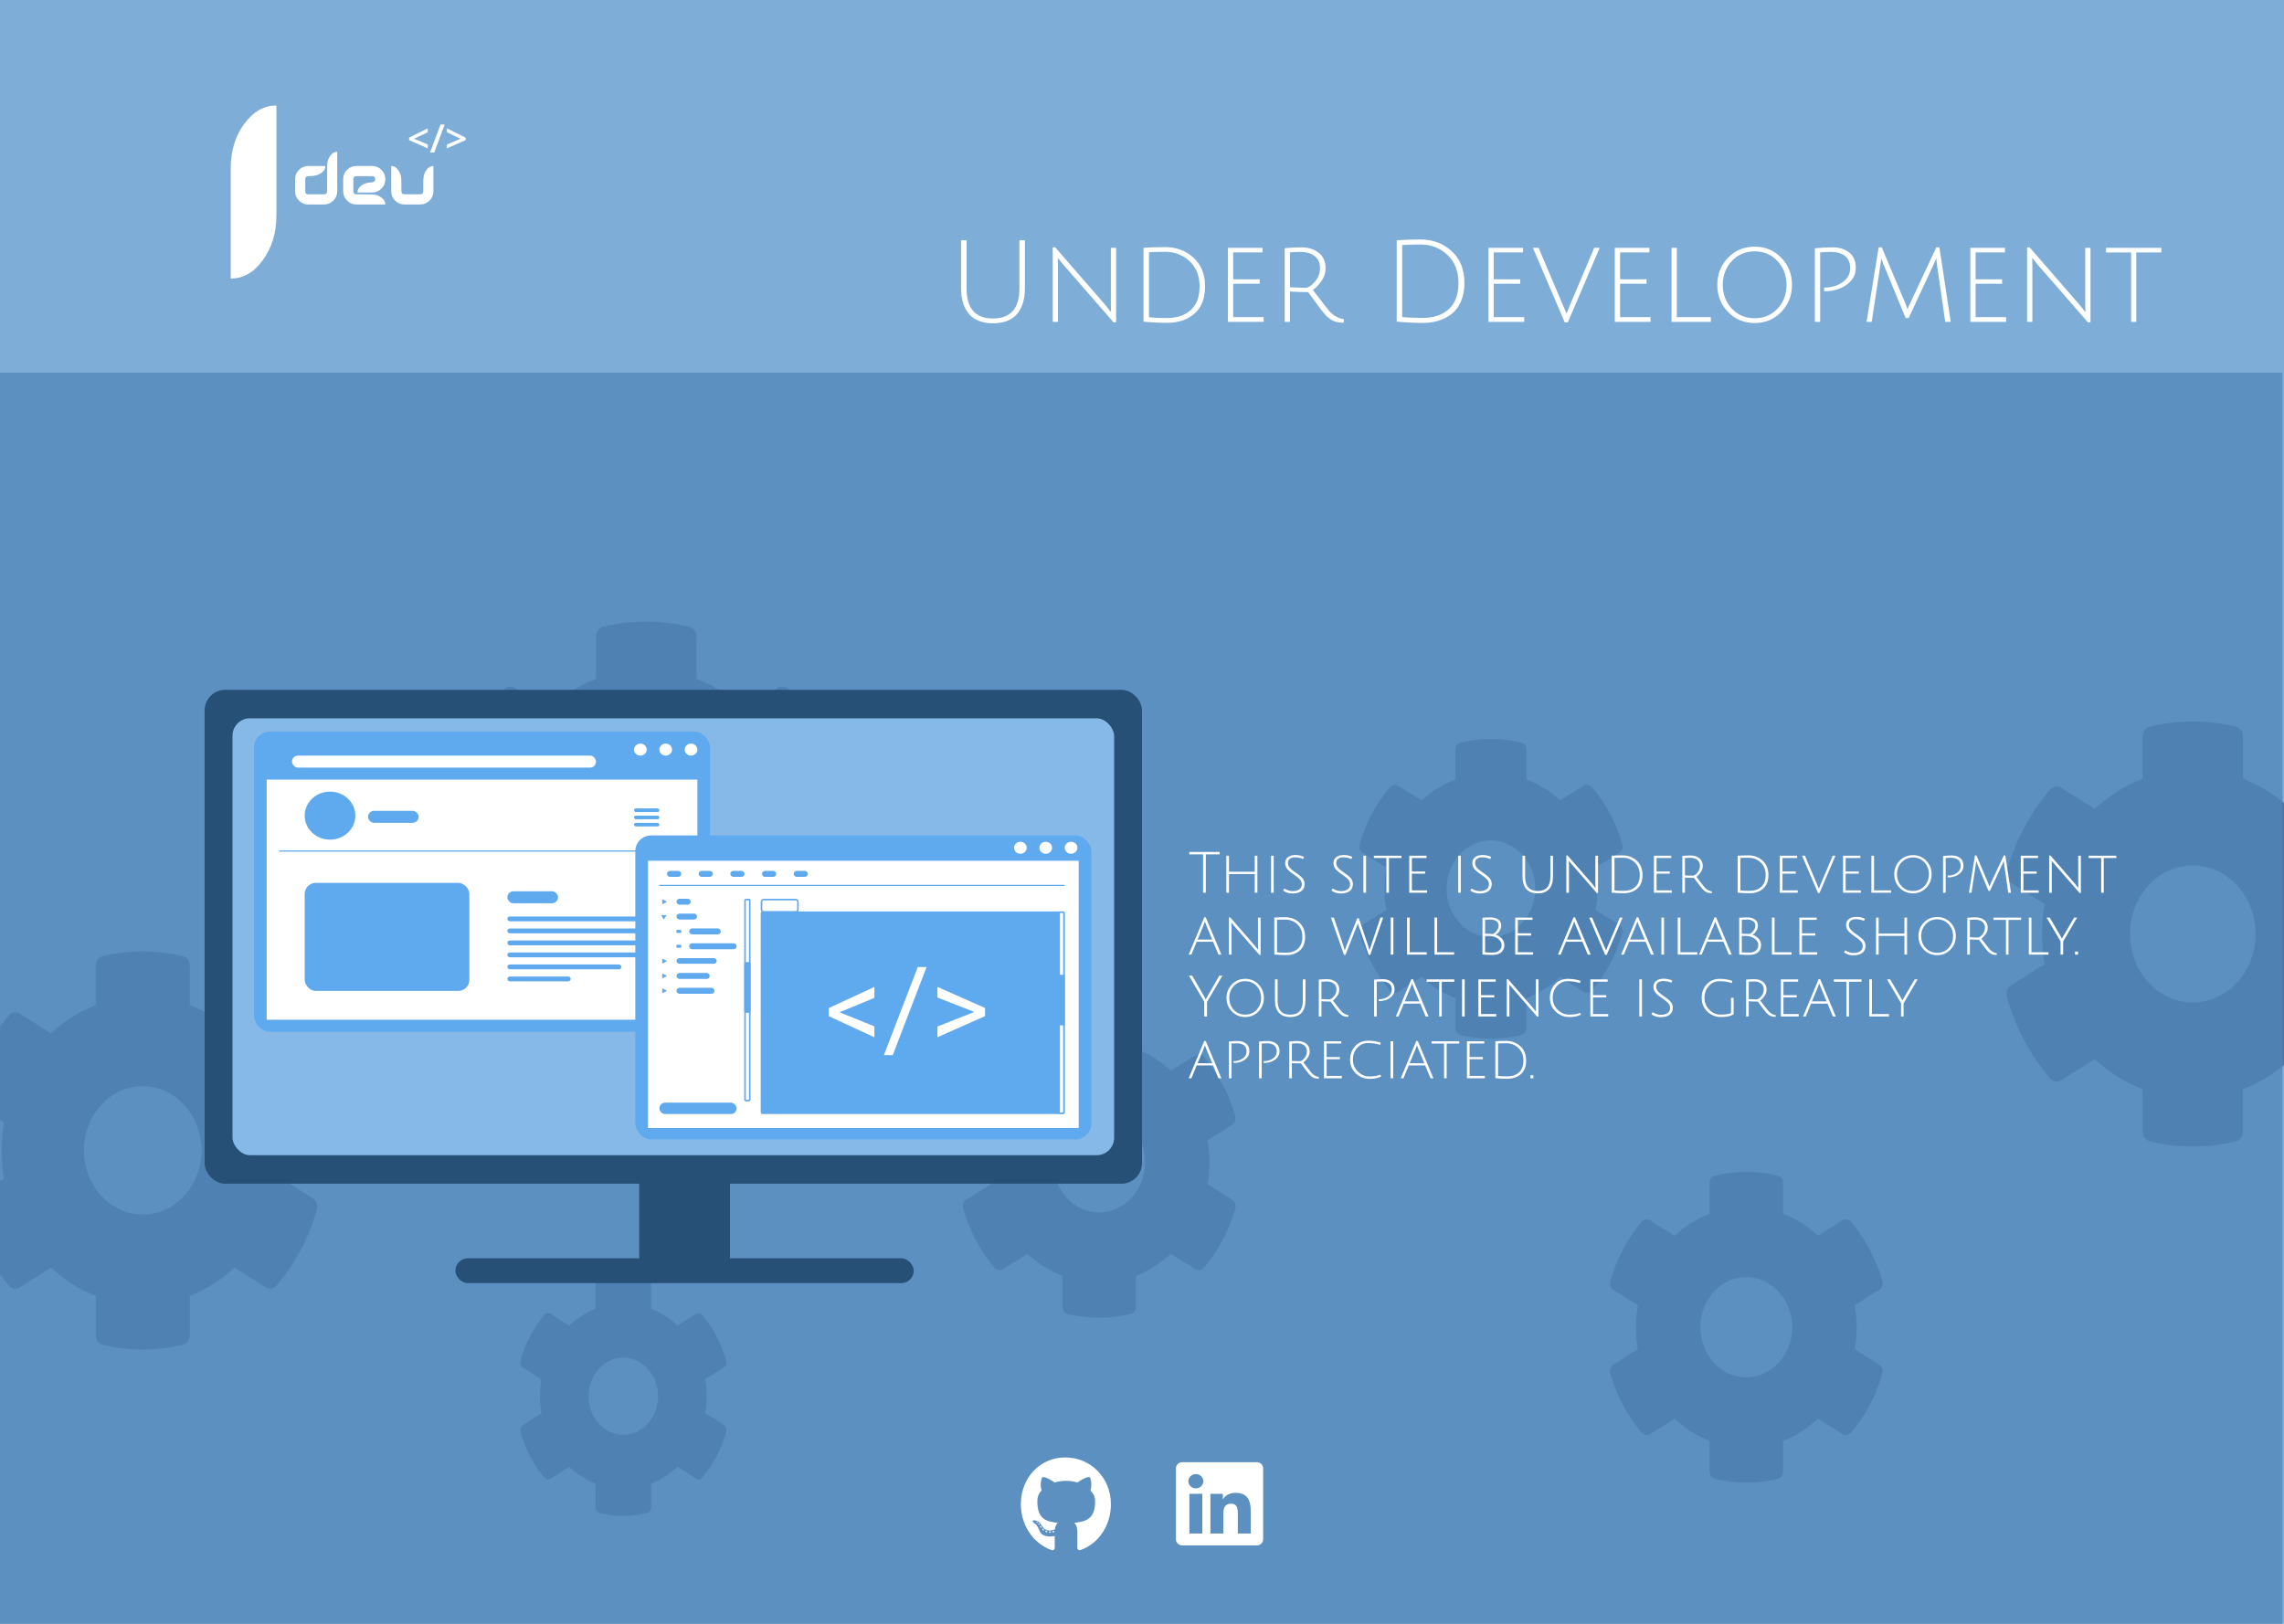 <svg width="1440" height="1024" viewBox="0 0 1440 1024" fill="none" xmlns="http://www.w3.org/2000/svg">
<g clip-path="url(#clip0)">
<rect width="1440" height="1024" fill="white"/>
<rect width="1440" height="1024" fill="#7EAED7"/>
<path opacity="0.57" d="M197.19 755.66L177.452 743.212C179.444 731.471 179.444 719.427 177.452 707.687L197.19 695.238C199.46 693.821 200.48 690.886 199.738 688.154C194.595 670.139 185.838 653.844 174.394 640.282C172.633 638.207 169.761 637.701 167.537 639.118L147.799 651.567C139.505 643.773 129.96 637.752 119.628 633.804V608.957C119.628 606.124 117.821 603.644 115.273 603.037C98.269 598.887 80.847 599.09 64.677 603.037C62.129 603.644 60.322 606.124 60.322 608.957V633.855C50.036 637.853 40.491 643.875 32.151 651.617L12.459 639.168C10.189 637.752 7.363 638.207 5.602 640.332C-5.842 653.844 -14.599 670.139 -19.742 688.204C-20.53 690.937 -19.464 693.872 -17.194 695.289L2.544 707.738C0.552 719.478 0.552 731.522 2.544 743.262L-17.194 755.711C-19.464 757.128 -20.484 760.063 -19.742 762.796C-14.599 780.811 -5.842 797.106 5.602 810.668C7.363 812.742 10.235 813.248 12.459 811.832L32.197 799.383C40.491 807.176 50.036 813.198 60.368 817.145V842.042C60.368 844.876 62.175 847.356 64.723 847.963C81.728 852.113 99.149 851.91 115.319 847.963C117.867 847.356 119.674 844.876 119.674 842.042V817.145C129.96 813.147 139.505 807.125 147.845 799.383L167.583 811.832C169.853 813.248 172.68 812.793 174.44 810.668C185.885 797.156 194.642 780.861 199.785 762.796C200.48 760.012 199.46 757.077 197.19 755.66ZM89.975 765.933C69.542 765.933 52.908 747.766 52.908 725.449C52.908 703.133 69.542 684.966 89.975 684.966C110.408 684.966 127.041 703.133 127.041 725.449C127.041 747.766 110.408 765.933 89.975 765.933Z" fill="#275077"/>
<path opacity="0.57" d="M1184.8 860.552L1169.37 850.831C1170.93 841.663 1170.93 832.258 1169.37 823.09L1184.8 813.369C1186.58 812.263 1187.38 809.971 1186.8 807.837C1182.77 793.77 1175.93 781.045 1166.98 770.455C1165.6 768.835 1163.36 768.44 1161.62 769.546L1146.19 779.267C1139.7 773.182 1132.24 768.479 1124.16 765.397V745.995C1124.16 743.782 1122.75 741.846 1120.76 741.371C1107.46 738.131 1093.84 738.289 1081.2 741.371C1079.21 741.846 1077.8 743.782 1077.8 745.995V765.437C1069.76 768.558 1062.29 773.261 1055.77 779.307L1040.38 769.586C1038.6 768.479 1036.39 768.835 1035.02 770.495C1026.07 781.045 1019.22 793.77 1015.2 807.877C1014.59 810.011 1015.42 812.303 1017.19 813.409L1032.63 823.13C1031.07 832.298 1031.07 841.702 1032.63 850.87L1017.19 860.591C1015.42 861.697 1014.62 863.989 1015.2 866.123C1019.22 880.191 1026.07 892.915 1035.02 903.505C1036.39 905.126 1038.64 905.521 1040.38 904.414L1055.81 894.693C1062.29 900.779 1069.76 905.481 1077.83 908.563V928.005C1077.83 930.218 1079.25 932.154 1081.24 932.629C1094.53 935.869 1108.15 935.711 1120.79 932.629C1122.79 932.154 1124.2 930.218 1124.2 928.005V908.563C1132.24 905.442 1139.7 900.739 1146.22 894.693L1161.66 904.414C1163.43 905.521 1165.64 905.165 1167.02 903.505C1175.96 892.955 1182.81 880.23 1186.83 866.123C1187.38 863.95 1186.58 861.658 1184.8 860.552ZM1100.98 868.573C1085.01 868.573 1072 854.387 1072 836.96C1072 819.534 1085.01 805.348 1100.98 805.348C1116.96 805.348 1129.96 819.534 1129.96 836.96C1129.96 854.387 1116.96 868.573 1100.98 868.573Z" fill="#275077"/>
<path opacity="0.57" d="M776.803 756.552L761.372 746.831C762.929 737.663 762.929 728.258 761.372 719.09L776.803 709.369C778.578 708.263 779.375 705.971 778.795 703.837C774.775 689.77 767.928 677.045 758.981 666.455C757.604 664.835 755.358 664.44 753.62 665.546L738.188 675.267C731.704 669.182 724.242 664.479 716.164 661.397V641.995C716.164 639.782 714.751 637.846 712.759 637.371C699.464 634.131 685.844 634.289 673.202 637.371C671.21 637.846 669.797 639.782 669.797 641.995V661.437C661.755 664.558 654.293 669.261 647.773 675.307L632.377 665.586C630.602 664.479 628.393 664.835 627.016 666.495C618.069 677.045 611.222 689.77 607.201 703.877C606.586 706.011 607.419 708.303 609.194 709.409L624.625 719.13C623.068 728.298 623.068 737.702 624.625 746.87L609.194 756.591C607.419 757.697 606.622 759.989 607.201 762.123C611.222 776.191 618.069 788.915 627.016 799.505C628.393 801.126 630.638 801.521 632.377 800.414L647.809 790.693C654.293 796.779 661.755 801.481 669.833 804.563V824.005C669.833 826.218 671.246 828.154 673.238 828.629C686.532 831.869 700.153 831.711 712.795 828.629C714.787 828.154 716.2 826.218 716.2 824.005V804.563C724.242 801.442 731.704 796.739 738.224 790.693L753.656 800.414C755.431 801.521 757.64 801.165 759.017 799.505C767.964 788.955 774.811 776.23 778.832 762.123C779.375 759.95 778.578 757.658 776.803 756.552ZM692.98 764.573C677.005 764.573 664.001 750.387 664.001 732.96C664.001 715.534 677.005 701.348 692.98 701.348C708.955 701.348 721.96 715.534 721.96 732.96C721.96 750.387 708.955 764.573 692.98 764.573Z" fill="#275077"/>
<path opacity="0.57" d="M1020.88 583.21L1005.99 573.837C1007.49 564.996 1007.49 555.927 1005.99 547.087L1020.88 537.713C1022.59 536.646 1023.36 534.436 1022.8 532.379C1018.92 518.813 1012.31 506.544 1003.68 496.332C1002.35 494.769 1000.18 494.388 998.505 495.455L983.612 504.829C977.354 498.961 970.152 494.426 962.356 491.454V472.745C962.356 470.611 960.992 468.744 959.069 468.287C946.239 465.162 933.094 465.314 920.893 468.287C918.97 468.744 917.606 470.611 917.606 472.745V491.492C909.845 494.503 902.643 499.037 896.35 504.867L881.492 495.493C879.779 494.426 877.646 494.769 876.318 496.37C867.683 506.544 861.075 518.813 857.194 532.417C856.6 534.474 857.404 536.685 859.117 537.751L874.01 547.125C872.507 555.966 872.507 565.034 874.01 573.875L859.117 583.248C857.404 584.315 856.635 586.525 857.194 588.583C861.075 602.148 867.683 614.418 876.318 624.63C877.646 626.192 879.814 626.574 881.492 625.507L896.385 616.133C902.643 622.001 909.845 626.535 917.641 629.508V648.255C917.641 650.389 919.005 652.256 920.928 652.713C933.758 655.838 946.903 655.686 959.104 652.713C961.027 652.256 962.391 650.389 962.391 648.255V629.508C970.152 626.497 977.354 621.963 983.647 616.133L998.54 625.507C1000.25 626.574 1002.39 626.231 1003.71 624.63C1012.35 614.456 1018.96 602.187 1022.84 588.583C1023.36 586.487 1022.59 584.277 1020.88 583.21ZM939.981 590.946C924.563 590.946 912.013 577.266 912.013 560.462C912.013 543.658 924.563 529.978 939.981 529.978C955.399 529.978 967.949 543.658 967.949 560.462C967.949 577.266 955.399 590.946 939.981 590.946Z" fill="#275077"/>
<path opacity="0.57" d="M1497 621.203L1475.91 607.911C1478.04 595.376 1478.04 582.516 1475.91 569.981L1497 556.689C1499.42 555.176 1500.51 552.042 1499.72 549.124C1494.23 529.889 1484.87 512.491 1472.65 498.01C1470.77 495.795 1467.7 495.254 1465.32 496.767L1444.24 510.059C1435.38 501.738 1425.19 495.308 1414.15 491.094V464.564C1414.15 461.538 1412.22 458.891 1409.5 458.242C1391.33 453.812 1372.72 454.028 1355.45 458.242C1352.73 458.891 1350.8 461.538 1350.8 464.564V491.148C1339.81 495.416 1329.62 501.846 1320.71 510.113L1299.67 496.821C1297.25 495.308 1294.23 495.795 1292.35 498.064C1280.12 512.491 1270.77 529.889 1265.28 549.178C1264.43 552.096 1265.57 555.23 1268 556.743L1289.08 570.035C1286.95 582.57 1286.95 595.43 1289.08 607.965L1268 621.257C1265.57 622.77 1264.48 625.904 1265.28 628.822C1270.77 648.057 1280.12 665.455 1292.35 679.936C1294.23 682.151 1297.3 682.692 1299.67 681.179L1320.76 667.887C1329.62 676.208 1339.81 682.638 1350.85 686.852V713.436C1350.85 716.462 1352.78 719.109 1355.5 719.758C1373.66 724.188 1392.27 723.972 1409.55 719.758C1412.27 719.109 1414.2 716.462 1414.2 713.436V686.852C1425.19 682.584 1435.38 676.154 1444.29 667.887L1465.37 681.179C1467.8 682.692 1470.82 682.205 1472.7 679.936C1484.92 665.509 1494.28 648.111 1499.77 628.822C1500.51 625.85 1499.42 622.716 1497 621.203ZM1382.47 632.172C1360.65 632.172 1342.88 612.774 1342.88 588.946C1342.88 565.118 1360.65 545.72 1382.47 545.72C1404.3 545.72 1422.07 565.118 1422.07 588.946C1422.07 612.774 1404.3 632.172 1382.47 632.172Z" fill="#275077"/>
<path opacity="0.57" d="M521.998 558.203L500.915 544.911C503.043 532.376 503.043 519.516 500.915 506.981L521.998 493.689C524.424 492.176 525.512 489.042 524.72 486.124C519.227 466.889 509.873 449.491 497.648 435.01C495.767 432.795 492.699 432.254 490.323 433.767L469.24 447.059C460.38 438.738 450.185 432.308 439.148 428.094V401.564C439.148 398.538 437.218 395.891 434.496 395.242C416.332 390.812 397.723 391.028 380.45 395.242C377.728 395.891 375.798 398.538 375.798 401.564V428.148C364.811 432.416 354.615 438.846 345.707 447.113L324.672 433.821C322.247 432.308 319.228 432.795 317.348 435.064C305.123 449.491 295.769 466.889 290.275 486.178C289.434 489.096 290.572 492.23 292.997 493.743L314.081 507.035C311.953 519.57 311.953 532.43 314.081 544.965L292.997 558.257C290.572 559.77 289.483 562.904 290.275 565.822C295.769 585.057 305.123 602.455 317.348 616.936C319.228 619.151 322.297 619.692 324.672 618.179L345.756 604.887C354.615 613.208 364.811 619.638 375.848 623.852V650.436C375.848 653.462 377.778 656.109 380.5 656.758C398.663 661.188 417.273 660.972 434.545 656.758C437.268 656.109 439.198 653.462 439.198 650.436V623.852C450.185 619.584 460.38 613.154 469.289 604.887L490.373 618.179C492.798 619.692 495.817 619.205 497.698 616.936C509.922 602.509 519.276 585.111 524.77 565.822C525.512 562.85 524.424 559.716 521.998 558.203ZM407.473 569.172C385.647 569.172 367.879 549.774 367.879 525.946C367.879 502.118 385.647 482.72 407.473 482.72C429.299 482.72 447.067 502.118 447.067 525.946C447.067 549.774 429.299 569.172 407.473 569.172Z" fill="#275077"/>
<path opacity="0.57" d="M456.34 898.644L444.676 891.155C445.853 884.092 445.853 876.847 444.676 869.784L456.34 862.295C457.681 861.442 458.283 859.677 457.845 858.033C454.806 847.195 449.632 837.392 442.869 829.233C441.829 827.985 440.131 827.681 438.817 828.533L427.154 836.022C422.253 831.334 416.613 827.711 410.508 825.337V810.389C410.508 808.684 409.44 807.192 407.934 806.827C397.886 804.331 387.592 804.452 378.036 806.827C376.53 807.192 375.463 808.684 375.463 810.389V825.367C369.385 827.772 363.745 831.395 358.816 836.053L347.18 828.564C345.839 827.711 344.169 827.985 343.128 829.264C336.366 837.392 331.191 847.195 328.152 858.063C327.687 859.707 328.317 861.473 329.658 862.325L341.321 869.814C340.144 876.877 340.144 884.123 341.321 891.186L329.658 898.675C328.317 899.527 327.714 901.293 328.152 902.937C331.191 913.775 336.366 923.577 343.128 931.736C344.169 932.984 345.866 933.289 347.18 932.437L358.844 924.947C363.745 929.636 369.385 933.258 375.49 935.633V950.611C375.49 952.316 376.558 953.808 378.064 954.173C388.112 956.669 398.406 956.548 407.961 954.173C409.467 953.808 410.535 952.316 410.535 950.611V935.633C416.613 933.228 422.253 929.605 427.181 924.947L438.845 932.437C440.186 933.289 441.856 933.015 442.897 931.736C449.659 923.608 454.834 913.805 457.873 902.937C458.283 901.262 457.681 899.497 456.34 898.644ZM392.985 904.824C380.911 904.824 371.082 893.895 371.082 880.47C371.082 867.044 380.911 856.115 392.985 856.115C405.059 856.115 414.888 867.044 414.888 880.47C414.888 893.895 405.059 904.824 392.985 904.824Z" fill="#275077"/>
<rect y="235" width="1439" height="789" fill="#5086B9" fill-opacity="0.75"/>
<g filter="url(#filter0_d)">
<rect x="287.122" y="789.501" width="288.981" height="15.676" rx="7.838" fill="#275077"/>
<rect x="402.987" y="740.428" width="57.251" height="59.296" fill="#275077"/>
<rect x="130" y="432" width="589" height="309.473" rx="12" fill="#275077" stroke="#275077" stroke-width="2"/>
<rect x="141.577" y="443.986" width="565.846" height="285.5" rx="16" fill="#87B9E8" stroke="#275077" stroke-width="10"/>
<rect x="160.147" y="457.355" width="287.514" height="189.28" rx="10" fill="#5FA9EE"/>
<rect x="168.134" y="487.64" width="271.541" height="151.424" fill="white"/>
<ellipse cx="403.735" cy="468.712" rx="3.993" ry="3.786" fill="white"/>
<ellipse cx="435.681" cy="468.712" rx="3.993" ry="3.786" fill="white"/>
<ellipse cx="419.708" cy="468.712" rx="3.993" ry="3.786" fill="white"/>
<rect x="184.107" y="472.498" width="191.676" height="7.571" rx="3.786" fill="white"/>
<ellipse cx="208.066" cy="510.354" rx="15.973" ry="15.142" fill="#5FA9EE"/>
<rect x="232.026" y="507.325" width="31.946" height="7.571" rx="3.786" fill="#5FA9EE"/>
<rect x="319.877" y="558.052" width="31.946" height="7.571" rx="3.786" fill="#5FA9EE"/>
<rect x="319.877" y="573.952" width="95.838" height="3.028" rx="1.514" fill="#5FA9EE"/>
<rect x="319.877" y="581.523" width="91.845" height="3.028" rx="1.514" fill="#5FA9EE"/>
<rect x="319.877" y="589.094" width="91.845" height="3.028" rx="1.514" fill="#5FA9EE"/>
<rect x="319.877" y="596.665" width="87.851" height="3.028" rx="1.514" fill="#5FA9EE"/>
<rect x="319.877" y="604.236" width="71.878" height="3.028" rx="1.514" fill="#5FA9EE"/>
<rect x="319.877" y="611.808" width="39.932" height="3.028" rx="1.514" fill="#5FA9EE"/>
<rect x="399.742" y="505.811" width="15.973" height="2.271" rx="1.136" fill="#5FA9EE"/>
<rect x="399.742" y="510.354" width="15.973" height="2.271" rx="1.136" fill="#5FA9EE"/>
<rect x="399.742" y="514.896" width="15.973" height="2.271" rx="1.136" fill="#5FA9EE"/>
<rect x="176.12" y="532.31" width="255.568" height="0.757" fill="#5FA9EE"/>
<rect x="192.093" y="552.752" width="103.824" height="68.141" rx="7" fill="#5FA9EE"/>
<rect x="400.541" y="522.845" width="287.514" height="191.676" rx="10" fill="#5FA9EE"/>
<rect x="408.527" y="538.818" width="271.541" height="168.515" fill="white"/>
<ellipse cx="643.33" cy="530.623" rx="3.993" ry="3.786" fill="white"/>
<ellipse cx="675.276" cy="530.623" rx="3.993" ry="3.786" fill="white"/>
<ellipse cx="659.303" cy="530.623" rx="3.993" ry="3.786" fill="white"/>
<rect x="415.715" y="691.359" width="48.718" height="7.188" rx="3.594" fill="#5FA9EE"/>
<rect x="426.497" y="562.777" width="8.985" height="3.744" rx="1.872" fill="#5FA9EE"/>
<path d="M420.507 564.649L417.512 566.27V563.028L420.507 564.649Z" fill="#5FA9EE"/>
<rect x="426.497" y="600.214" width="25.374" height="3.549" rx="1.774" fill="#5FA9EE"/>
<path d="M420.507 602.086L417.512 603.707V600.464L420.507 602.086Z" fill="#5FA9EE"/>
<rect x="426.497" y="609.573" width="20.965" height="3.744" rx="1.872" fill="#5FA9EE"/>
<path d="M420.507 611.445L417.512 613.066V609.824L420.507 611.445Z" fill="#5FA9EE"/>
<rect x="426.497" y="618.932" width="23.959" height="3.744" rx="1.872" fill="#5FA9EE"/>
<path d="M420.507 620.804L417.512 622.425V619.183L420.507 620.804Z" fill="#5FA9EE"/>
<rect x="434.483" y="590.855" width="29.949" height="3.744" rx="1.872" fill="#5FA9EE"/>
<rect x="434.483" y="581.495" width="19.966" height="3.744" rx="1.872" fill="#5FA9EE"/>
<rect x="426.497" y="582.431" width="2.995" height="1.872" fill="#5FA9EE"/>
<rect x="426.497" y="591.79" width="2.995" height="1.872" fill="#5FA9EE"/>
<rect x="426.497" y="572.136" width="12.978" height="3.744" rx="1.872" fill="#5FA9EE"/>
<path d="M418.51 575.88L416.781 573.072H420.239L418.51 575.88Z" fill="#5FA9EE"/>
<rect x="415.715" y="553.992" width="255.568" height="0.757" fill="#5FA9EE"/>
<rect x="480.107" y="571.264" width="190.676" height="126.784" rx="0.5" fill="#5FA9EE" stroke="#5FA9EE"/>
<rect x="667.789" y="571.264" width="2.993" height="126.784" rx="0.5" fill="white" stroke="#5FA9EE"/>
<rect x="667.289" y="610.696" width="3.993" height="31.946" rx="1" fill="#5FA9EE"/>
<rect x="469.724" y="563.277" width="2.993" height="126.784" rx="0.5" fill="white" stroke="#5FA9EE"/>
<rect x="469.224" y="602.709" width="3.993" height="31.946" rx="1" fill="#5FA9EE"/>
<rect x="480.107" y="563.277" width="22.959" height="7.785" rx="1.5" stroke="#5FA9EE"/>
<rect x="420.507" y="545.207" width="8.985" height="3.744" rx="1.872" fill="#5FA9EE"/>
<rect x="440.473" y="545.207" width="8.985" height="3.744" rx="1.872" fill="#5FA9EE"/>
<rect x="460.439" y="545.207" width="8.985" height="3.744" rx="1.872" fill="#5FA9EE"/>
<rect x="480.405" y="545.207" width="8.985" height="3.744" rx="1.872" fill="#5FA9EE"/>
<rect x="500.372" y="545.207" width="8.985" height="3.744" rx="1.872" fill="#5FA9EE"/>
<path d="M529.281 634.359L551.289 643.254V650.145L522.531 636.82V631.688L551.289 618.398V625.289L529.281 634.359ZM562.855 661.395H557.266L578.641 605.812H584.195L562.855 661.395ZM614.254 634.148L591.016 625.043V618.363L621.039 631.652V636.785L591.016 650.109V643.359L614.254 634.148Z" fill="white"/>
</g>
<path d="M641.208 198.032C637.896 201.92 632.856 203.864 626.088 203.864C619.32 203.864 614.256 201.896 610.896 197.96C607.584 194.024 605.928 188.648 605.928 181.832V151.52H609.384V181.832C609.384 194.504 614.928 200.84 626.016 200.84C637.152 200.84 642.72 194.504 642.72 181.832V151.52H646.176V181.832C646.176 188.696 644.52 194.096 641.208 198.032ZM663.718 203V155.984H665.302L695.974 191.264C697.078 192.512 698.086 193.76 698.998 195.008C699.958 196.208 700.462 196.832 700.51 196.88C700.414 195.728 700.366 193.472 700.366 190.112V156.272H703.678V203.288H702.094L670.846 167.432L666.886 162.608C666.982 163.568 667.03 165.824 667.03 169.376V203H663.718ZM735.928 200.552C742.072 200.552 746.992 198.896 750.688 195.584C754.432 192.272 756.304 187.28 756.304 180.608C756.304 173.936 754.192 168.632 749.968 164.696C745.792 160.76 740.632 158.792 734.488 158.792C730.12 158.792 726.76 158.888 724.408 159.08V200.048C727.288 200.384 731.128 200.552 735.928 200.552ZM734.488 155.84C741.688 155.84 747.688 158.072 752.488 162.536C757.336 166.952 759.76 172.976 759.76 180.608C759.76 188.24 757.528 193.976 753.064 197.816C748.648 201.656 742.936 203.576 735.928 203.576C731.08 203.576 726.088 203.336 720.952 202.856V156.272C724.792 155.984 729.304 155.84 734.488 155.84ZM774.179 203V156.272H795.995V159.152H777.491V176.144H794.195V178.952H777.491V199.976H796.715V203H774.179ZM809.968 203V156.488C814.096 156.152 817.6 155.984 820.48 155.984C824.896 155.984 828.544 157.136 831.424 159.44C834.304 161.696 835.744 164.936 835.744 169.16C835.744 171.992 834.928 174.608 833.296 177.008C831.664 179.408 829.816 181.352 827.752 182.84C833.464 190.424 836.992 194.96 838.336 196.448C841.072 199.28 844.048 200.888 847.264 201.272L847.192 203.504C844.504 203.456 842.32 203.072 840.64 202.352C838.96 201.584 837.28 200.312 835.6 198.536C833.968 196.76 830.344 191.984 824.728 184.208C820.84 184.208 817.024 184.088 813.28 183.848V203H809.968ZM822.928 181.472C824.8 181.472 826.816 180.224 828.976 177.728C831.136 175.232 832.216 172.328 832.216 169.016C832.216 165.704 831.088 163.184 828.832 161.456C826.576 159.728 823.648 158.864 820.048 158.864C818.128 158.864 815.872 158.96 813.28 159.152V181.112C816.736 181.352 819.952 181.472 822.928 181.472ZM897.07 200.48C903.838 200.48 909.262 198.656 913.342 195.008C917.47 191.312 919.534 185.768 919.534 178.376C919.534 170.984 917.206 165.104 912.55 160.736C907.942 156.368 902.23 154.184 895.414 154.184C891.046 154.184 887.254 154.304 884.038 154.544V199.904C887.158 200.288 891.502 200.48 897.07 200.48ZM895.414 151.016C903.334 151.016 909.958 153.488 915.286 158.432C920.614 163.328 923.278 170 923.278 178.448C923.278 182.72 922.582 186.512 921.19 189.824C919.846 193.088 917.974 195.704 915.574 197.672C910.63 201.656 904.462 203.648 897.07 203.648C892.222 203.648 886.726 203.384 880.582 202.856V151.52C885.478 151.184 890.422 151.016 895.414 151.016ZM938.429 203V156.272H960.245V159.152H941.741V176.144H958.445V178.952H941.741V199.976H960.965V203H938.429ZM989.482 193.208L1005.11 156.272H1008.56L988.474 203.288H986.53L966.442 156.272H970.042L987.682 197.816C987.922 197.096 988.522 195.56 989.482 193.208ZM1018.09 203V156.272H1039.91V159.152H1021.41V176.144H1038.11V178.952H1021.41V199.976H1040.63V203H1018.09ZM1053.88 203V156.272H1057.19V199.976H1078.65V203H1053.88ZM1106.26 203.72C1099.59 203.72 1093.99 201.392 1089.48 196.736C1084.97 192.08 1082.71 186.392 1082.71 179.672C1082.71 172.904 1084.97 167.192 1089.48 162.536C1093.99 157.88 1099.59 155.552 1106.26 155.552C1112.93 155.552 1118.52 157.88 1123.03 162.536C1127.55 167.192 1129.8 172.904 1129.8 179.672C1129.8 186.392 1127.55 192.08 1123.03 196.736C1118.52 201.392 1112.93 203.72 1106.26 203.72ZM1106.26 158.504C1100.5 158.504 1095.7 160.544 1091.86 164.624C1088.07 168.704 1086.17 173.72 1086.17 179.672C1086.17 185.576 1088.07 190.568 1091.86 194.648C1095.7 198.68 1100.5 200.696 1106.26 200.696C1112.07 200.696 1116.87 198.68 1120.66 194.648C1124.45 190.568 1126.35 185.576 1126.35 179.672C1126.35 173.72 1124.45 168.704 1120.66 164.624C1116.87 160.544 1112.07 158.504 1106.26 158.504ZM1144.23 203V156.56C1147.83 156.176 1151.63 155.984 1155.61 155.984C1159.64 155.984 1163.05 157.064 1165.83 159.224C1168.62 161.336 1170.01 164.552 1170.01 168.872C1170.01 173.192 1168.11 176.744 1164.32 179.528C1160.53 182.264 1156.04 183.632 1150.86 183.632C1150.62 183.632 1150.35 183.632 1150.07 183.632V181.328C1150.26 181.328 1150.43 181.328 1150.57 181.328C1154.84 181.328 1158.56 180.2 1161.73 177.944C1164.9 175.688 1166.48 172.76 1166.48 169.16C1166.48 165.56 1165.35 162.944 1163.1 161.312C1160.89 159.68 1157.96 158.864 1154.31 158.864C1152.39 158.864 1150.14 158.96 1147.55 159.152V203H1144.23ZM1203.38 200.552H1201.44L1187.83 167.504C1187.25 166.208 1186.68 164.696 1186.1 162.968C1186.1 163.016 1186.05 163.28 1185.96 163.76C1185.91 164.24 1185.84 164.888 1185.74 165.704C1185.65 166.472 1185.55 167.12 1185.45 167.648L1180.05 203H1176.81L1184.45 155.984H1186.39L1200.93 190.472C1202.09 193.352 1202.66 194.864 1202.66 195.008C1203 194 1203.65 192.512 1204.61 190.544L1220.81 155.984H1222.75L1229.88 203H1226.42L1221.31 167.504C1220.97 165.152 1220.81 163.592 1220.81 162.824L1218.72 167.576L1203.38 200.552ZM1242.25 203V156.272H1264.07V159.152H1245.56V176.144H1262.27V178.952H1245.56V199.976H1264.79V203H1242.25ZM1278.04 203V155.984H1279.62L1310.29 191.264C1311.4 192.512 1312.41 193.76 1313.32 195.008C1314.28 196.208 1314.78 196.832 1314.83 196.88C1314.73 195.728 1314.69 193.472 1314.69 190.112V156.272H1318V203.288H1316.41L1285.17 167.432L1281.21 162.608C1281.3 163.568 1281.35 165.824 1281.35 169.376V203H1278.04ZM1343.62 159.224H1327.78V156.272H1362.7V159.224H1346.86V203H1343.62V159.224Z" fill="white"/>
<g filter="url(#filter1_d)">
<path d="M758.504 534.772H749.792V533.26H768.944V534.772H760.232V559H758.504V534.772ZM791.075 559V547.192H774.839V559H773.183V535.636H774.839V545.716H791.075V535.636H792.731V559H791.075ZM801.379 559V535.636H803.035V559H801.379ZM816.395 536.644C815.099 536.644 814.043 536.956 813.227 537.58C812.411 538.204 812.003 539.08 812.003 540.208C812.003 541.504 812.543 542.668 813.623 543.7C814.391 544.444 815.375 545.236 816.575 546.076C817.799 546.892 818.639 547.48 819.095 547.84C819.551 548.2 820.103 548.692 820.751 549.316C821.927 550.492 822.515 551.848 822.515 553.384C822.515 555.376 821.843 556.888 820.499 557.92C819.179 558.928 817.319 559.432 814.919 559.432C812.543 559.432 810.551 558.808 808.943 557.56L809.807 556.3C811.439 557.404 813.167 557.956 814.991 557.956C816.815 557.956 818.231 557.572 819.239 556.804C820.271 556.036 820.787 554.956 820.787 553.564C820.787 552.364 820.271 551.26 819.239 550.252C818.519 549.532 817.547 548.752 816.323 547.912C815.123 547.072 814.283 546.472 813.803 546.112C813.323 545.728 812.759 545.224 812.111 544.6C810.887 543.376 810.275 541.96 810.275 540.352C810.275 538.744 810.839 537.484 811.967 536.572C813.119 535.66 814.703 535.204 816.719 535.204C818.735 535.204 820.547 535.6 822.155 536.392L821.543 537.724C820.055 537.004 818.339 536.644 816.395 536.644ZM846.841 536.644C845.545 536.644 844.489 536.956 843.673 537.58C842.857 538.204 842.449 539.08 842.449 540.208C842.449 541.504 842.989 542.668 844.069 543.7C844.837 544.444 845.821 545.236 847.021 546.076C848.245 546.892 849.085 547.48 849.541 547.84C849.997 548.2 850.549 548.692 851.197 549.316C852.373 550.492 852.961 551.848 852.961 553.384C852.961 555.376 852.289 556.888 850.945 557.92C849.625 558.928 847.765 559.432 845.365 559.432C842.989 559.432 840.997 558.808 839.389 557.56L840.253 556.3C841.885 557.404 843.613 557.956 845.437 557.956C847.261 557.956 848.677 557.572 849.685 556.804C850.717 556.036 851.233 554.956 851.233 553.564C851.233 552.364 850.717 551.26 849.685 550.252C848.965 549.532 847.993 548.752 846.769 547.912C845.569 547.072 844.729 546.472 844.249 546.112C843.769 545.728 843.205 545.224 842.557 544.6C841.333 543.376 840.721 541.96 840.721 540.352C840.721 538.744 841.285 537.484 842.413 536.572C843.565 535.66 845.149 535.204 847.165 535.204C849.181 535.204 850.993 535.6 852.601 536.392L851.989 537.724C850.501 537.004 848.785 536.644 846.841 536.644ZM859.597 559V535.636H861.253V559H859.597ZM874.074 537.112H866.154V535.636H883.614V537.112H875.694V559H874.074V537.112ZM888.496 559V535.636H899.404V537.076H890.152V545.572H898.504V546.976H890.152V557.488H899.764V559H888.496ZM919.363 559V535.636H921.019V559H919.363ZM934.38 536.644C933.084 536.644 932.028 536.956 931.212 537.58C930.396 538.204 929.988 539.08 929.988 540.208C929.988 541.504 930.528 542.668 931.608 543.7C932.376 544.444 933.36 545.236 934.56 546.076C935.784 546.892 936.624 547.48 937.08 547.84C937.536 548.2 938.088 548.692 938.736 549.316C939.912 550.492 940.5 551.848 940.5 553.384C940.5 555.376 939.828 556.888 938.484 557.92C937.164 558.928 935.304 559.432 932.904 559.432C930.528 559.432 928.536 558.808 926.928 557.56L927.792 556.3C929.424 557.404 931.152 557.956 932.976 557.956C934.8 557.956 936.216 557.572 937.224 556.804C938.256 556.036 938.772 554.956 938.772 553.564C938.772 552.364 938.256 551.26 937.224 550.252C936.504 549.532 935.532 548.752 934.308 547.912C933.108 547.072 932.268 546.472 931.788 546.112C931.308 545.728 930.744 545.224 930.096 544.6C928.872 543.376 928.26 541.96 928.26 540.352C928.26 538.744 928.824 537.484 929.952 536.572C931.104 535.66 932.688 535.204 934.704 535.204C936.72 535.204 938.532 535.6 940.14 536.392L939.528 537.724C938.04 537.004 936.324 536.644 934.38 536.644ZM976.741 556.588C975.157 558.436 972.745 559.36 969.505 559.36C966.265 559.36 963.853 558.436 962.269 556.588C960.685 554.74 959.893 552.184 959.893 548.92V535.636H961.549V548.92C961.549 554.896 964.201 557.884 969.505 557.884C974.809 557.884 977.461 554.896 977.461 548.92V535.636H979.117V548.92C979.117 552.184 978.325 554.74 976.741 556.588ZM987.531 559V535.492H988.323L1003.66 553.132C1004.21 553.756 1004.71 554.38 1005.17 555.004C1005.65 555.604 1005.9 555.916 1005.93 555.94C1005.88 555.364 1005.85 554.236 1005.85 552.556V535.636H1007.51V559.144H1006.72L991.095 541.216L989.115 538.804C989.163 539.284 989.187 540.412 989.187 542.188V559H987.531ZM1023.64 557.776C1026.71 557.776 1029.17 556.948 1031.02 555.292C1032.89 553.636 1033.82 551.14 1033.82 547.804C1033.82 544.468 1032.77 541.816 1030.66 539.848C1028.57 537.88 1025.99 536.896 1022.92 536.896C1020.73 536.896 1019.05 536.944 1017.88 537.04V557.524C1019.32 557.692 1021.24 557.776 1023.64 557.776ZM1022.92 535.42C1026.52 535.42 1029.52 536.536 1031.92 538.768C1034.34 540.976 1035.55 543.988 1035.55 547.804C1035.55 551.62 1034.44 554.488 1032.2 556.408C1030 558.328 1027.14 559.288 1023.64 559.288C1021.21 559.288 1018.72 559.168 1016.15 558.928V535.636C1018.07 535.492 1020.32 535.42 1022.92 535.42ZM1042.76 559V535.636H1053.67V537.076H1044.42V545.572H1052.77V546.976H1044.42V557.488H1054.03V559H1042.76ZM1060.66 559V535.744C1062.72 535.576 1064.47 535.492 1065.91 535.492C1068.12 535.492 1069.94 536.068 1071.38 537.22C1072.82 538.348 1073.54 539.968 1073.54 542.08C1073.54 543.496 1073.14 544.804 1072.32 546.004C1071.5 547.204 1070.58 548.176 1069.55 548.92C1072.4 552.712 1074.17 554.98 1074.84 555.724C1076.21 557.14 1077.7 557.944 1079.3 558.136L1079.27 559.252C1077.92 559.228 1076.83 559.036 1075.99 558.676C1075.15 558.292 1074.31 557.656 1073.47 556.768C1072.66 555.88 1070.84 553.492 1068.04 549.604C1066.09 549.604 1064.18 549.544 1062.31 549.424V559H1060.66ZM1067.14 548.236C1068.07 548.236 1069.08 547.612 1070.16 546.364C1071.24 545.116 1071.78 543.664 1071.78 542.008C1071.78 540.352 1071.22 539.092 1070.09 538.228C1068.96 537.364 1067.5 536.932 1065.7 536.932C1064.74 536.932 1063.61 536.98 1062.31 537.076V548.056C1064.04 548.176 1065.65 548.236 1067.14 548.236ZM1103.02 557.776C1106.09 557.776 1108.55 556.948 1110.4 555.292C1112.27 553.636 1113.21 551.14 1113.21 547.804C1113.21 544.468 1112.15 541.816 1110.04 539.848C1107.95 537.88 1105.37 536.896 1102.3 536.896C1100.11 536.896 1098.43 536.944 1097.26 537.04V557.524C1098.7 557.692 1100.62 557.776 1103.02 557.776ZM1102.3 535.42C1105.9 535.42 1108.9 536.536 1111.3 538.768C1113.72 540.976 1114.93 543.988 1114.93 547.804C1114.93 551.62 1113.82 554.488 1111.59 556.408C1109.38 558.328 1106.52 559.288 1103.02 559.288C1100.59 559.288 1098.1 559.168 1095.53 558.928V535.636C1097.45 535.492 1099.71 535.42 1102.3 535.42ZM1122.14 559V535.636H1133.05V537.076H1123.8V545.572H1132.15V546.976H1123.8V557.488H1133.41V559H1122.14ZM1147.67 554.104L1155.48 535.636H1157.21L1147.17 559.144H1146.19L1136.15 535.636H1137.95L1146.77 556.408C1146.89 556.048 1147.19 555.28 1147.67 554.104ZM1161.98 559V535.636H1172.88V537.076H1163.63V545.572H1171.98V546.976H1163.63V557.488H1173.24V559H1161.98ZM1179.87 559V535.636H1181.53V557.488H1192.25V559H1179.87ZM1206.06 559.36C1202.72 559.36 1199.93 558.196 1197.67 555.868C1195.41 553.54 1194.29 550.696 1194.29 547.336C1194.29 543.952 1195.41 541.096 1197.67 538.768C1199.93 536.44 1202.72 535.276 1206.06 535.276C1209.39 535.276 1212.19 536.44 1214.45 538.768C1216.7 541.096 1217.83 543.952 1217.83 547.336C1217.83 550.696 1216.7 553.54 1214.45 555.868C1212.19 558.196 1209.39 559.36 1206.06 559.36ZM1206.06 536.752C1203.18 536.752 1200.78 537.772 1198.86 539.812C1196.96 541.852 1196.01 544.36 1196.01 547.336C1196.01 550.288 1196.96 552.784 1198.86 554.824C1200.78 556.84 1203.18 557.848 1206.06 557.848C1208.96 557.848 1211.36 556.84 1213.26 554.824C1215.15 552.784 1216.1 550.288 1216.1 547.336C1216.1 544.36 1215.15 541.852 1213.26 539.812C1211.36 537.772 1208.96 536.752 1206.06 536.752ZM1225.05 559V535.78C1226.85 535.588 1228.74 535.492 1230.73 535.492C1232.75 535.492 1234.45 536.032 1235.85 537.112C1237.24 538.168 1237.93 539.776 1237.93 541.936C1237.93 544.096 1236.99 545.872 1235.09 547.264C1233.19 548.632 1230.95 549.316 1228.36 549.316C1228.24 549.316 1228.11 549.316 1227.96 549.316V548.164C1228.06 548.164 1228.14 548.164 1228.21 548.164C1230.35 548.164 1232.21 547.6 1233.79 546.472C1235.38 545.344 1236.17 543.88 1236.17 542.08C1236.17 540.28 1235.61 538.972 1234.48 538.156C1233.37 537.34 1231.91 536.932 1230.09 536.932C1229.13 536.932 1228 536.98 1226.7 537.076V559H1225.05ZM1254.62 557.776H1253.65L1246.84 541.252C1246.56 540.604 1246.27 539.848 1245.98 538.984C1245.98 539.008 1245.96 539.14 1245.91 539.38C1245.88 539.62 1245.85 539.944 1245.8 540.352C1245.75 540.736 1245.7 541.06 1245.66 541.324L1242.96 559H1241.34L1245.15 535.492H1246.12L1253.4 552.736C1253.97 554.176 1254.26 554.932 1254.26 555.004C1254.43 554.5 1254.75 553.756 1255.23 552.772L1263.33 535.492H1264.3L1267.87 559H1266.14L1263.58 541.252C1263.42 540.076 1263.33 539.296 1263.33 538.912L1262.29 541.288L1254.62 557.776ZM1274.05 559V535.636H1284.96V537.076H1275.71V545.572H1284.06V546.976H1275.71V557.488H1285.32V559H1274.05ZM1291.95 559V535.492H1292.74L1308.08 553.132C1308.63 553.756 1309.13 554.38 1309.59 555.004C1310.07 555.604 1310.32 555.916 1310.34 555.94C1310.3 555.364 1310.27 554.236 1310.27 552.556V535.636H1311.93V559.144H1311.14L1295.51 541.216L1293.53 538.804C1293.58 539.284 1293.6 540.412 1293.6 542.188V559H1291.95ZM1324.74 537.112H1316.82V535.636H1334.28V537.112H1326.36V559H1324.74V537.112ZM754.472 589.9L751.124 598H749.432L759.224 574.492H760.196L770.06 598H768.224L764.84 589.9H754.472ZM759.62 577.156C759.26 578.236 758.936 579.136 758.648 579.856L755.048 588.496H764.264L760.7 579.892C760.148 578.548 759.788 577.636 759.62 577.156ZM774.8 598V574.492H775.592L790.928 592.132C791.48 592.756 791.984 593.38 792.44 594.004C792.92 594.604 793.172 594.916 793.196 594.94C793.148 594.364 793.124 593.236 793.124 591.556V574.636H794.78V598.144H793.988L778.364 580.216L776.384 577.804C776.432 578.284 776.456 579.412 776.456 581.188V598H774.8ZM810.906 596.776C813.978 596.776 816.438 595.948 818.286 594.292C820.158 592.636 821.094 590.14 821.094 586.804C821.094 583.468 820.038 580.816 817.926 578.848C815.838 576.88 813.258 575.896 810.186 575.896C808.002 575.896 806.322 575.944 805.146 576.04V596.524C806.586 596.692 808.506 596.776 810.906 596.776ZM810.186 574.42C813.786 574.42 816.786 575.536 819.186 577.768C821.61 579.976 822.822 582.988 822.822 586.804C822.822 590.62 821.706 593.488 819.474 595.408C817.266 597.328 814.41 598.288 810.906 598.288C808.482 598.288 805.986 598.168 803.418 597.928V574.636C805.338 574.492 807.594 574.42 810.186 574.42ZM848.944 592.312L855.676 575.104H856.72L862.588 592.42L863.452 595.336C863.524 594.88 863.824 593.92 864.352 592.456L870.328 574.636H872.056L863.92 598.144H862.948C858.94 586.648 856.864 580.672 856.72 580.216C856.504 579.568 856.288 578.932 856.072 578.308C855.952 578.716 855.628 579.568 855.1 580.864L848.296 598.144H847.324L839.116 574.636H840.952L846.892 592.168C847.228 593.128 847.54 594.196 847.828 595.372C847.948 594.892 848.32 593.872 848.944 592.312ZM876.824 598V574.636H878.48V598H876.824ZM887.125 598V574.636H888.781V596.488H899.509V598H887.125ZM904.422 598V574.636H906.078V596.488H916.806V598H904.422ZM934.655 574.744C936.359 574.6 938.111 574.528 939.911 574.528C941.711 574.528 943.247 574.96 944.519 575.824C945.815 576.688 946.463 577.948 946.463 579.604C946.463 580.852 946.127 582.004 945.455 583.06C944.783 584.116 943.967 584.92 943.007 585.472C944.567 585.928 945.863 586.744 946.895 587.92C947.927 589.096 948.443 590.428 948.443 591.916C948.443 593.98 947.783 595.54 946.463 596.596C945.167 597.652 943.331 598.18 940.955 598.18C938.579 598.18 936.479 598.096 934.655 597.928V574.744ZM937.931 586.192L936.311 586.228V596.56C937.343 596.656 939.011 596.704 941.315 596.704C942.875 596.704 944.159 596.272 945.167 595.408C946.199 594.52 946.715 593.416 946.715 592.096C946.715 590.752 946.199 589.588 945.167 588.604C944.159 587.596 942.839 586.888 941.207 586.48C940.367 586.288 939.275 586.192 937.931 586.192ZM944.843 579.568C944.843 578.392 944.351 577.492 943.367 576.868C942.383 576.22 941.207 575.896 939.839 575.896C938.471 575.896 937.295 575.932 936.311 576.004V584.824C938.399 584.824 940.067 584.884 941.315 585.004C942.251 584.5 943.067 583.768 943.763 582.808C944.483 581.824 944.843 580.744 944.843 579.568ZM955.293 598V574.636H966.201V576.076H956.949V584.572H965.301V585.976H956.949V596.488H966.561V598H955.293ZM987.312 589.9L983.964 598H982.272L992.064 574.492H993.036L1002.9 598H1001.06L997.68 589.9H987.312ZM992.46 577.156C992.1 578.236 991.776 579.136 991.488 579.856L987.888 588.496H997.104L993.54 579.892C992.988 578.548 992.628 577.636 992.46 577.156ZM1013.48 593.104L1021.29 574.636H1023.02L1012.98 598.144H1012L1001.96 574.636H1003.76L1012.58 595.408C1012.7 595.048 1013 594.28 1013.48 593.104ZM1027.14 589.9L1023.8 598H1022.1L1031.9 574.492H1032.87L1042.73 598H1040.9L1037.51 589.9H1027.14ZM1032.29 577.156C1031.93 578.236 1031.61 579.136 1031.32 579.856L1027.72 588.496H1036.94L1033.37 579.892C1032.82 578.548 1032.46 577.636 1032.29 577.156ZM1047.47 598V574.636H1049.13V598H1047.47ZM1057.77 598V574.636H1059.43V596.488H1070.16V598H1057.77ZM1076.22 589.9L1072.87 598H1071.18L1080.97 574.492H1081.95L1091.81 598H1089.97L1086.59 589.9H1076.22ZM1081.37 577.156C1081.01 578.236 1080.69 579.136 1080.4 579.856L1076.8 588.496H1086.01L1082.45 579.892C1081.9 578.548 1081.54 577.636 1081.37 577.156ZM1096.51 574.744C1098.22 574.6 1099.97 574.528 1101.77 574.528C1103.57 574.528 1105.11 574.96 1106.38 575.824C1107.67 576.688 1108.32 577.948 1108.32 579.604C1108.32 580.852 1107.99 582.004 1107.31 583.06C1106.64 584.116 1105.83 584.92 1104.87 585.472C1106.43 585.928 1107.72 586.744 1108.75 587.92C1109.79 589.096 1110.3 590.428 1110.3 591.916C1110.3 593.98 1109.64 595.54 1108.32 596.596C1107.03 597.652 1105.19 598.18 1102.81 598.18C1100.44 598.18 1098.34 598.096 1096.51 597.928V574.744ZM1099.79 586.192L1098.17 586.228V596.56C1099.2 596.656 1100.87 596.704 1103.17 596.704C1104.73 596.704 1106.02 596.272 1107.03 595.408C1108.06 594.52 1108.57 593.416 1108.57 592.096C1108.57 590.752 1108.06 589.588 1107.03 588.604C1106.02 587.596 1104.7 586.888 1103.07 586.48C1102.23 586.288 1101.13 586.192 1099.79 586.192ZM1106.7 579.568C1106.7 578.392 1106.21 577.492 1105.23 576.868C1104.24 576.22 1103.07 575.896 1101.7 575.896C1100.33 575.896 1099.15 575.932 1098.17 576.004V584.824C1100.26 584.824 1101.93 584.884 1103.17 585.004C1104.11 584.5 1104.93 583.768 1105.62 582.808C1106.34 581.824 1106.7 580.744 1106.7 579.568ZM1117.15 598V574.636H1118.81V596.488H1129.54V598H1117.15ZM1134.45 598V574.636H1145.36V576.076H1136.1V584.572H1144.46V585.976H1136.1V596.488H1145.72V598H1134.45ZM1170.03 575.644C1168.74 575.644 1167.68 575.956 1166.86 576.58C1166.05 577.204 1165.64 578.08 1165.64 579.208C1165.64 580.504 1166.18 581.668 1167.26 582.7C1168.03 583.444 1169.01 584.236 1170.21 585.076C1171.44 585.892 1172.28 586.48 1172.73 586.84C1173.19 587.2 1173.74 587.692 1174.39 588.316C1175.56 589.492 1176.15 590.848 1176.15 592.384C1176.15 594.376 1175.48 595.888 1174.14 596.92C1172.82 597.928 1170.96 598.432 1168.56 598.432C1166.18 598.432 1164.19 597.808 1162.58 596.56L1163.44 595.3C1165.08 596.404 1166.8 596.956 1168.63 596.956C1170.45 596.956 1171.87 596.572 1172.88 595.804C1173.91 595.036 1174.42 593.956 1174.42 592.564C1174.42 591.364 1173.91 590.26 1172.88 589.252C1172.16 588.532 1171.18 587.752 1169.96 586.912C1168.76 586.072 1167.92 585.472 1167.44 585.112C1166.96 584.728 1166.4 584.224 1165.75 583.6C1164.52 582.376 1163.91 580.96 1163.91 579.352C1163.91 577.744 1164.48 576.484 1165.6 575.572C1166.76 574.66 1168.34 574.204 1170.36 574.204C1172.37 574.204 1174.18 574.6 1175.79 575.392L1175.18 576.724C1173.69 576.004 1171.98 575.644 1170.03 575.644ZM1200.68 598V586.192H1184.44V598H1182.79V574.636H1184.44V584.716H1200.68V574.636H1202.34V598H1200.68ZM1221.32 598.36C1217.98 598.36 1215.18 597.196 1212.93 594.868C1210.67 592.54 1209.54 589.696 1209.54 586.336C1209.54 582.952 1210.67 580.096 1212.93 577.768C1215.18 575.44 1217.98 574.276 1221.32 574.276C1224.65 574.276 1227.45 575.44 1229.7 577.768C1231.96 580.096 1233.09 582.952 1233.09 586.336C1233.09 589.696 1231.96 592.54 1229.7 594.868C1227.45 597.196 1224.65 598.36 1221.32 598.36ZM1221.32 575.752C1218.44 575.752 1216.04 576.772 1214.12 578.812C1212.22 580.852 1211.27 583.36 1211.27 586.336C1211.27 589.288 1212.22 591.784 1214.12 593.824C1216.04 595.84 1218.44 596.848 1221.32 596.848C1224.22 596.848 1226.62 595.84 1228.52 593.824C1230.41 591.784 1231.36 589.288 1231.36 586.336C1231.36 583.36 1230.41 580.852 1228.52 578.812C1226.62 576.772 1224.22 575.752 1221.32 575.752ZM1240.3 598V574.744C1242.37 574.576 1244.12 574.492 1245.56 574.492C1247.77 574.492 1249.59 575.068 1251.03 576.22C1252.47 577.348 1253.19 578.968 1253.19 581.08C1253.19 582.496 1252.78 583.804 1251.97 585.004C1251.15 586.204 1250.23 587.176 1249.2 587.92C1252.05 591.712 1253.82 593.98 1254.49 594.724C1255.86 596.14 1257.34 596.944 1258.95 597.136L1258.92 598.252C1257.57 598.228 1256.48 598.036 1255.64 597.676C1254.8 597.292 1253.96 596.656 1253.12 595.768C1252.3 594.88 1250.49 592.492 1247.68 588.604C1245.74 588.604 1243.83 588.544 1241.96 588.424V598H1240.3ZM1246.78 587.236C1247.72 587.236 1248.73 586.612 1249.81 585.364C1250.89 584.116 1251.43 582.664 1251.43 581.008C1251.43 579.352 1250.86 578.092 1249.74 577.228C1248.61 576.364 1247.14 575.932 1245.34 575.932C1244.38 575.932 1243.26 575.98 1241.96 576.076V587.056C1243.69 587.176 1245.3 587.236 1246.78 587.236ZM1264.7 576.112H1256.78V574.636H1274.24V576.112H1266.32V598H1264.7V576.112ZM1279.12 598V574.636H1280.77V596.488H1291.5V598H1279.12ZM1300.75 598H1299.13V589.648L1290.31 574.636H1292.29L1299.09 586.228C1299.62 587.284 1299.92 587.848 1299.99 587.92C1300.14 587.608 1300.44 587.056 1300.89 586.264L1307.7 574.636H1309.57L1300.75 589.72V598ZM1308.26 598V596.092H1310.16V598H1308.26ZM760.988 637H759.26V627.784L749.576 611.26H751.664L759.152 624.292C759.584 625.06 759.944 625.732 760.232 626.308C760.328 625.996 760.664 625.348 761.24 624.364L768.728 611.26H770.708L760.988 627.856V637ZM785.062 637.36C781.726 637.36 778.93 636.196 776.674 633.868C774.418 631.54 773.29 628.696 773.29 625.336C773.29 621.952 774.418 619.096 776.674 616.768C778.93 614.44 781.726 613.276 785.062 613.276C788.398 613.276 791.194 614.44 793.45 616.768C795.706 619.096 796.834 621.952 796.834 625.336C796.834 628.696 795.706 631.54 793.45 633.868C791.194 636.196 788.398 637.36 785.062 637.36ZM785.062 614.752C782.182 614.752 779.782 615.772 777.862 617.812C775.966 619.852 775.018 622.36 775.018 625.336C775.018 628.288 775.966 630.784 777.862 632.824C779.782 634.84 782.182 635.848 785.062 635.848C787.966 635.848 790.366 634.84 792.262 632.824C794.158 630.784 795.106 628.288 795.106 625.336C795.106 622.36 794.158 619.852 792.262 617.812C790.366 615.772 787.966 614.752 785.062 614.752ZM820.682 634.588C819.098 636.436 816.686 637.36 813.446 637.36C810.206 637.36 807.794 636.436 806.21 634.588C804.626 632.74 803.834 630.184 803.834 626.92V613.636H805.49V626.92C805.49 632.896 808.142 635.884 813.446 635.884C818.75 635.884 821.402 632.896 821.402 626.92V613.636H823.058V626.92C823.058 630.184 822.266 632.74 820.682 634.588ZM831.472 637V613.744C833.536 613.576 835.288 613.492 836.728 613.492C838.936 613.492 840.76 614.068 842.2 615.22C843.64 616.348 844.36 617.968 844.36 620.08C844.36 621.496 843.952 622.804 843.136 624.004C842.32 625.204 841.396 626.176 840.364 626.92C843.22 630.712 844.984 632.98 845.656 633.724C847.024 635.14 848.512 635.944 850.12 636.136L850.084 637.252C848.74 637.228 847.648 637.036 846.808 636.676C845.968 636.292 845.128 635.656 844.288 634.768C843.472 633.88 841.66 631.492 838.852 627.604C836.908 627.604 835 627.544 833.128 627.424V637H831.472ZM837.952 626.236C838.888 626.236 839.896 625.612 840.976 624.364C842.056 623.116 842.596 621.664 842.596 620.008C842.596 618.352 842.032 617.092 840.904 616.228C839.776 615.364 838.312 614.932 836.512 614.932C835.552 614.932 834.424 614.98 833.128 615.076V626.056C834.856 626.176 836.464 626.236 837.952 626.236ZM866.347 637V613.78C868.147 613.588 870.043 613.492 872.035 613.492C874.051 613.492 875.755 614.032 877.147 615.112C878.539 616.168 879.235 617.776 879.235 619.936C879.235 622.096 878.287 623.872 876.391 625.264C874.495 626.632 872.251 627.316 869.659 627.316C869.539 627.316 869.407 627.316 869.263 627.316V626.164C869.359 626.164 869.443 626.164 869.515 626.164C871.651 626.164 873.511 625.6 875.095 624.472C876.679 623.344 877.471 621.88 877.471 620.08C877.471 618.28 876.907 616.972 875.779 616.156C874.675 615.34 873.211 614.932 871.387 614.932C870.427 614.932 869.299 614.98 868.003 615.076V637H866.347ZM885.077 628.9L881.729 637H880.037L889.829 613.492H890.801L900.665 637H898.829L895.445 628.9H885.077ZM890.225 616.156C889.865 617.236 889.541 618.136 889.253 618.856L885.653 627.496H894.869L891.305 618.892C890.753 617.548 890.393 616.636 890.225 616.156ZM907.367 615.112H899.447V613.636H916.907V615.112H908.987V637H907.367V615.112ZM921.789 637V613.636H923.445V637H921.789ZM932.09 637V613.636H942.998V615.076H933.746V623.572H942.098V624.976H933.746V635.488H943.358V637H932.09ZM949.984 637V613.492H950.776L966.112 631.132C966.664 631.756 967.168 632.38 967.624 633.004C968.104 633.604 968.356 633.916 968.38 633.94C968.332 633.364 968.308 632.236 968.308 630.556V613.636H969.964V637.144H969.172L953.548 619.216L951.568 616.804C951.616 617.284 951.64 618.412 951.64 620.188V637H949.984ZM996.781 635.848C994.981 636.856 992.473 637.36 989.257 637.36C986.065 637.36 983.245 636.208 980.797 633.904C978.373 631.6 977.161 628.744 977.161 625.336C977.161 621.904 978.217 619.036 980.329 616.732C982.465 614.428 985.213 613.276 988.573 613.276C991.285 613.276 993.937 613.696 996.529 614.536L996.097 615.904C993.601 615.136 991.021 614.752 988.357 614.752C985.693 614.752 983.449 615.772 981.625 617.812C979.825 619.828 978.925 622.312 978.925 625.264C978.925 628.192 979.969 630.688 982.057 632.752C984.169 634.816 986.605 635.848 989.365 635.848C992.125 635.848 994.417 635.464 996.241 634.696L996.781 635.848ZM1002.68 637V613.636H1013.59V615.076H1004.34V623.572H1012.69V624.976H1004.34V635.488H1013.95V637H1002.68ZM1033.55 637V613.636H1035.21V637H1033.55ZM1048.57 614.644C1047.27 614.644 1046.22 614.956 1045.4 615.58C1044.58 616.204 1044.18 617.08 1044.18 618.208C1044.18 619.504 1044.72 620.668 1045.8 621.7C1046.56 622.444 1047.55 623.236 1048.75 624.076C1049.97 624.892 1050.81 625.48 1051.27 625.84C1051.72 626.2 1052.28 626.692 1052.92 627.316C1054.1 628.492 1054.69 629.848 1054.69 631.384C1054.69 633.376 1054.02 634.888 1052.67 635.92C1051.35 636.928 1049.49 637.432 1047.09 637.432C1044.72 637.432 1042.72 636.808 1041.12 635.56L1041.98 634.3C1043.61 635.404 1045.34 635.956 1047.16 635.956C1048.99 635.956 1050.4 635.572 1051.41 634.804C1052.44 634.036 1052.96 632.956 1052.96 631.564C1052.96 630.364 1052.44 629.26 1051.41 628.252C1050.69 627.532 1049.72 626.752 1048.5 625.912C1047.3 625.072 1046.46 624.472 1045.98 624.112C1045.5 623.728 1044.93 623.224 1044.28 622.6C1043.06 621.376 1042.45 619.96 1042.45 618.352C1042.45 616.744 1043.01 615.484 1044.14 614.572C1045.29 613.66 1046.88 613.204 1048.89 613.204C1050.91 613.204 1052.72 613.6 1054.33 614.392L1053.72 615.724C1052.23 615.004 1050.51 614.644 1048.57 614.644ZM1084.05 614.752C1081.39 614.752 1079.14 615.772 1077.32 617.812C1075.52 619.828 1074.62 622.312 1074.62 625.264C1074.62 628.216 1075.64 630.724 1077.68 632.788C1079.72 634.828 1082.12 635.848 1084.88 635.848C1087.66 635.848 1089.82 635.524 1091.36 634.876V625.264H1093.02V635.632C1091.14 636.784 1088.49 637.36 1085.06 637.36C1081.63 637.36 1078.74 636.196 1076.38 633.868C1074.03 631.54 1072.86 628.684 1072.86 625.3C1072.86 621.892 1073.91 619.036 1076.02 616.732C1078.16 614.428 1080.91 613.276 1084.27 613.276C1086.98 613.276 1089.63 613.696 1092.22 614.536L1091.79 615.904C1089.3 615.136 1086.72 614.752 1084.05 614.752ZM1100.87 637V613.744C1102.94 613.576 1104.69 613.492 1106.13 613.492C1108.34 613.492 1110.16 614.068 1111.6 615.22C1113.04 616.348 1113.76 617.968 1113.76 620.08C1113.76 621.496 1113.35 622.804 1112.54 624.004C1111.72 625.204 1110.8 626.176 1109.77 626.92C1112.62 630.712 1114.39 632.98 1115.06 633.724C1116.43 635.14 1117.91 635.944 1119.52 636.136L1119.49 637.252C1118.14 637.228 1117.05 637.036 1116.21 636.676C1115.37 636.292 1114.53 635.656 1113.69 634.768C1112.87 633.88 1111.06 631.492 1108.25 627.604C1106.31 627.604 1104.4 627.544 1102.53 627.424V637H1100.87ZM1107.35 626.236C1108.29 626.236 1109.3 625.612 1110.38 624.364C1111.46 623.116 1112 621.664 1112 620.008C1112 618.352 1111.43 617.092 1110.31 616.228C1109.18 615.364 1107.71 614.932 1105.91 614.932C1104.95 614.932 1103.83 614.98 1102.53 615.076V626.056C1104.26 626.176 1105.87 626.236 1107.35 626.236ZM1122.78 637V613.636H1133.69V615.076H1124.43V623.572H1132.79V624.976H1124.43V635.488H1134.05V637H1122.78ZM1141.82 628.9L1138.48 637H1136.78L1146.58 613.492H1147.55L1157.41 637H1155.58L1152.19 628.9H1141.82ZM1146.97 616.156C1146.61 617.236 1146.29 618.136 1146 618.856L1142.4 627.496H1151.62L1148.05 618.892C1147.5 617.548 1147.14 616.636 1146.97 616.156ZM1164.11 615.112H1156.19V613.636H1173.65V615.112H1165.73V637H1164.11V615.112ZM1178.53 637V613.636H1180.19V635.488H1190.92V637H1178.53ZM1200.17 637H1198.55V628.648L1189.73 613.636H1191.71L1198.51 625.228C1199.04 626.284 1199.34 626.848 1199.41 626.92C1199.56 626.608 1199.86 626.056 1200.31 625.264L1207.12 613.636H1208.99L1200.17 628.72V637ZM754.472 667.9L751.124 676H749.432L759.224 652.492H760.196L770.06 676H768.224L764.84 667.9H754.472ZM759.62 655.156C759.26 656.236 758.936 657.136 758.648 657.856L755.048 666.496H764.264L760.7 657.892C760.148 656.548 759.788 655.636 759.62 655.156ZM774.8 676V652.78C776.6 652.588 778.496 652.492 780.488 652.492C782.504 652.492 784.208 653.032 785.6 654.112C786.992 655.168 787.688 656.776 787.688 658.936C787.688 661.096 786.74 662.872 784.844 664.264C782.948 665.632 780.704 666.316 778.112 666.316C777.992 666.316 777.86 666.316 777.716 666.316V665.164C777.812 665.164 777.896 665.164 777.968 665.164C780.104 665.164 781.964 664.6 783.548 663.472C785.132 662.344 785.924 660.88 785.924 659.08C785.924 657.28 785.36 655.972 784.232 655.156C783.128 654.34 781.664 653.932 779.84 653.932C778.88 653.932 777.752 653.98 776.456 654.076V676H774.8ZM793.82 676V652.78C795.62 652.588 797.516 652.492 799.508 652.492C801.524 652.492 803.228 653.032 804.62 654.112C806.012 655.168 806.708 656.776 806.708 658.936C806.708 661.096 805.76 662.872 803.864 664.264C801.968 665.632 799.724 666.316 797.132 666.316C797.012 666.316 796.88 666.316 796.736 666.316V665.164C796.832 665.164 796.916 665.164 796.988 665.164C799.124 665.164 800.984 664.6 802.568 663.472C804.152 662.344 804.944 660.88 804.944 659.08C804.944 657.28 804.38 655.972 803.252 655.156C802.148 654.34 800.684 653.932 798.86 653.932C797.9 653.932 796.772 653.98 795.476 654.076V676H793.82ZM812.84 676V652.744C814.904 652.576 816.656 652.492 818.096 652.492C820.304 652.492 822.128 653.068 823.568 654.22C825.008 655.348 825.728 656.968 825.728 659.08C825.728 660.496 825.32 661.804 824.504 663.004C823.688 664.204 822.764 665.176 821.732 665.92C824.588 669.712 826.352 671.98 827.024 672.724C828.392 674.14 829.88 674.944 831.488 675.136L831.452 676.252C830.108 676.228 829.016 676.036 828.176 675.676C827.336 675.292 826.496 674.656 825.656 673.768C824.84 672.88 823.028 670.492 820.22 666.604C818.276 666.604 816.368 666.544 814.496 666.424V676H812.84ZM819.32 665.236C820.256 665.236 821.264 664.612 822.344 663.364C823.424 662.116 823.964 660.664 823.964 659.008C823.964 657.352 823.4 656.092 822.272 655.228C821.144 654.364 819.68 653.932 817.88 653.932C816.92 653.932 815.792 653.98 814.496 654.076V665.056C816.224 665.176 817.832 665.236 819.32 665.236ZM834.742 676V652.636H845.65V654.076H836.398V662.572H844.75V663.976H836.398V674.488H846.01V676H834.742ZM870.816 674.848C869.016 675.856 866.508 676.36 863.292 676.36C860.1 676.36 857.28 675.208 854.832 672.904C852.408 670.6 851.196 667.744 851.196 664.336C851.196 660.904 852.252 658.036 854.364 655.732C856.5 653.428 859.248 652.276 862.608 652.276C865.32 652.276 867.972 652.696 870.564 653.536L870.132 654.904C867.636 654.136 865.056 653.752 862.392 653.752C859.728 653.752 857.484 654.772 855.66 656.812C853.86 658.828 852.96 661.312 852.96 664.264C852.96 667.192 854.004 669.688 856.092 671.752C858.204 673.816 860.64 674.848 863.4 674.848C866.16 674.848 868.452 674.464 870.276 673.696L870.816 674.848ZM876.718 676V652.636H878.374V676H876.718ZM888.171 667.9L884.823 676H883.131L892.923 652.492H893.895L903.759 676H901.923L898.539 667.9H888.171ZM893.319 655.156C892.959 656.236 892.635 657.136 892.347 657.856L888.747 666.496H897.963L894.399 657.892C893.847 656.548 893.487 655.636 893.319 655.156ZM910.461 654.112H902.541V652.636H920.001V654.112H912.081V676H910.461V654.112ZM924.883 676V652.636H935.791V654.076H926.539V662.572H934.891V663.976H926.539V674.488H936.151V676H924.883ZM950.265 674.776C953.337 674.776 955.797 673.948 957.645 672.292C959.517 670.636 960.453 668.14 960.453 664.804C960.453 661.468 959.397 658.816 957.285 656.848C955.197 654.88 952.617 653.896 949.545 653.896C947.361 653.896 945.681 653.944 944.505 654.04V674.524C945.945 674.692 947.865 674.776 950.265 674.776ZM949.545 652.42C953.145 652.42 956.145 653.536 958.545 655.768C960.969 657.976 962.181 660.988 962.181 664.804C962.181 668.62 961.065 671.488 958.833 673.408C956.625 675.328 953.769 676.288 950.265 676.288C947.841 676.288 945.345 676.168 942.777 675.928V652.636C944.697 652.492 946.953 652.42 949.545 652.42ZM964.85 676V674.092H966.758V676H964.85Z" fill="white"/>
</g>
<g filter="url(#filter2_d)">
<path d="M792.453 919.427H745.326C743.166 919.427 741.412 921.126 741.412 923.21V968.113C741.412 970.198 743.166 971.896 745.326 971.896H792.453C794.612 971.896 796.379 970.198 796.379 968.113V923.21C796.379 921.126 794.612 919.427 792.453 919.427ZM758.025 964.401H749.878V939.361H758.037V964.401H758.025ZM753.951 935.941C751.338 935.941 749.227 933.915 749.227 931.432C749.227 928.949 751.338 926.923 753.951 926.923C756.552 926.923 758.675 928.949 758.675 931.432C758.675 933.927 756.564 935.941 753.951 935.941ZM788.563 964.401H780.416V952.22C780.416 949.316 780.355 945.58 776.183 945.58C771.938 945.58 771.288 948.742 771.288 952.01V964.401H763.141V939.361H770.957V942.781H771.067C772.159 940.813 774.821 938.74 778.784 938.74C787.029 938.74 788.563 943.928 788.563 950.674V964.401Z" fill="white"/>
</g>
<g filter="url(#filter3_d)">
<path d="M662.612 963.517C662.612 963.759 662.348 963.952 662.016 963.952C661.639 963.989 661.375 963.795 661.375 963.517C661.375 963.275 661.639 963.081 661.971 963.081C662.314 963.045 662.612 963.239 662.612 963.517ZM659.052 962.973C658.972 963.214 659.2 963.493 659.544 963.565C659.841 963.686 660.185 963.565 660.254 963.323C660.322 963.081 660.105 962.803 659.761 962.694C659.464 962.61 659.132 962.731 659.052 962.973ZM664.111 962.767C663.779 962.852 663.55 963.081 663.585 963.36C663.619 963.602 663.917 963.759 664.26 963.674C664.592 963.589 664.821 963.36 664.787 963.118C664.752 962.888 664.443 962.731 664.111 962.767ZM671.643 916.41C655.766 916.41 643.621 929.148 643.621 945.927C643.621 959.343 651.611 970.824 663.024 974.864C664.489 975.142 665.004 974.187 665.004 973.4C665.004 972.65 664.97 968.513 664.97 965.973C664.97 965.973 656.957 967.787 655.274 962.368C655.274 962.368 653.969 958.847 652.092 957.94C652.092 957.94 649.471 956.041 652.275 956.077C652.275 956.077 655.125 956.319 656.694 959.198C659.2 963.868 663.401 962.525 665.038 961.727C665.302 959.791 666.046 958.448 666.87 957.65C660.471 956.9 654.015 955.92 654.015 944.282C654.015 940.955 654.885 939.286 656.716 937.157C656.419 936.371 655.446 933.128 657.014 928.943C659.406 928.157 664.912 932.209 664.912 932.209C667.202 931.532 669.663 931.181 672.101 931.181C674.539 931.181 677 931.532 679.29 932.209C679.29 932.209 684.796 928.144 687.188 928.943C688.756 933.141 687.783 936.371 687.486 937.157C689.317 939.298 690.439 940.968 690.439 944.282C690.439 955.956 683.697 956.888 677.298 957.65C678.351 958.605 679.244 960.42 679.244 963.263C679.244 967.34 679.21 972.384 679.21 973.376C679.21 974.163 679.736 975.118 681.19 974.84C692.637 970.824 700.398 959.343 700.398 945.927C700.398 929.148 687.52 916.41 671.643 916.41ZM654.748 958.134C654.599 958.255 654.633 958.533 654.828 958.763C655.011 958.956 655.274 959.041 655.423 958.884C655.572 958.763 655.537 958.484 655.343 958.255C655.16 958.061 654.896 957.976 654.748 958.134ZM653.511 957.154C653.431 957.311 653.546 957.505 653.775 957.626C653.958 957.746 654.187 957.71 654.267 957.541C654.347 957.384 654.232 957.19 654.004 957.069C653.775 956.996 653.591 957.033 653.511 957.154ZM657.22 961.46C657.037 961.618 657.106 961.981 657.369 962.21C657.632 962.489 657.964 962.525 658.113 962.331C658.262 962.174 658.193 961.811 657.964 961.581C657.712 961.303 657.369 961.267 657.22 961.46ZM655.915 959.682C655.732 959.803 655.732 960.118 655.915 960.396C656.098 960.674 656.407 960.795 656.556 960.674C656.739 960.517 656.739 960.202 656.556 959.924C656.396 959.646 656.098 959.525 655.915 959.682Z" fill="white"/>
</g>
<g filter="url(#filter4_d)">
<path d="M174.265 131.915C174.265 142.859 171.385 152.267 165.625 160.139C160.057 167.819 153.337 171.659 145.465 171.659V102.251C145.465 91.307 148.249 81.995 153.817 74.315C159.577 66.443 166.393 62.507 174.265 62.507V131.915Z" fill="white"/>
<path d="M212.615 116.618C212.615 118.922 211.804 120.884 210.183 122.506C208.562 124.127 206.599 124.938 204.295 124.938H194.375C192.071 124.938 190.108 124.127 188.487 122.506C186.866 120.884 186.055 118.922 186.055 116.618V109.002C186.055 106.698 186.866 104.735 188.487 103.114C190.108 101.492 192.071 100.682 194.375 100.682H205.127C205.127 102.431 204.274 103.903 202.567 105.098C200.86 106.292 198.77 106.932 196.295 107.018L194.375 107.082C193.095 107.124 192.455 107.764 192.455 109.002V116.618C192.455 117.898 193.095 118.538 194.375 118.538H204.295C205.575 118.538 206.215 117.898 206.215 116.618L206.279 100.554C206.279 98.122 206.898 96.052 208.135 94.346C209.372 92.596 210.866 91.722 212.615 91.722V116.618ZM242.927 124.938H224.687C222.383 124.938 220.421 124.127 218.799 122.506C217.178 120.884 216.367 118.922 216.367 116.618V109.002C216.367 106.698 217.178 104.735 218.799 103.114C220.421 101.492 222.383 100.682 224.687 100.682H234.607C236.911 100.682 238.874 101.492 240.495 103.114C242.117 104.735 242.927 106.698 242.927 109.002V109.066C242.927 111.37 242.117 113.332 240.495 114.954C238.874 116.575 236.911 117.386 234.607 117.386H225.391C225.391 115.636 226.245 114.143 227.951 112.906C229.701 111.668 231.791 111.05 234.223 111.05L234.607 110.986C235.887 110.772 236.527 110.132 236.527 109.066V109.002C236.527 107.722 235.887 107.082 234.607 107.082H224.687C223.407 107.082 222.767 107.722 222.767 109.002V116.618C222.767 117.898 223.407 118.538 224.687 118.538L234.095 118.602C236.527 118.602 238.597 119.22 240.303 120.458C242.053 121.695 242.927 123.188 242.927 124.938ZM273.24 116.618C273.24 118.922 272.429 120.884 270.808 122.506C269.187 124.127 267.224 124.938 264.92 124.938H255C252.696 124.938 250.733 124.127 249.112 122.506C247.491 120.884 246.68 118.922 246.68 116.618V100.682C248.429 100.682 249.901 101.556 251.096 103.306C252.333 105.012 252.973 107.082 253.016 109.514L253.08 116.618C253.08 117.898 253.72 118.538 255 118.538H264.92C266.2 118.538 266.84 117.898 266.84 116.618L266.904 109.514C266.947 107.082 267.565 105.012 268.76 103.306C269.997 101.556 271.491 100.682 273.24 100.682V116.618Z" fill="white"/>
<path d="M269.451 89.154L258.147 84.186V82.986L269.451 77.346V79.218L260.403 83.49L269.451 87.282V89.154ZM279.97 74.802L273.586 91.938H271.522L277.906 74.802H279.97ZM282.011 87.282L291.059 83.514L282.011 79.218V77.346L293.315 82.986V84.186L282.011 89.154V87.282Z" fill="white"/>
<path d="M269.451 89.154L269.351 89.383L269.701 89.537V89.154H269.451ZM258.147 84.186H257.897V84.349L258.047 84.415L258.147 84.186ZM258.147 82.986L258.036 82.762L257.897 82.831V82.986H258.147ZM269.451 77.346H269.701V76.942L269.34 77.122L269.451 77.346ZM269.451 79.218L269.558 79.444L269.701 79.376V79.218H269.451ZM260.403 83.49L260.297 83.264L259.789 83.503L260.307 83.72L260.403 83.49ZM269.451 87.282H269.701V87.115L269.548 87.051L269.451 87.282ZM269.552 88.925L258.248 83.957L258.047 84.415L269.351 89.383L269.552 88.925ZM258.397 84.186V82.986H257.897V84.186H258.397ZM258.259 83.209L269.563 77.569L269.34 77.122L258.036 82.762L258.259 83.209ZM269.201 77.346V79.218H269.701V77.346H269.201ZM269.345 78.992L260.297 83.264L260.51 83.716L269.558 79.444L269.345 78.992ZM260.307 83.72L269.355 87.512L269.548 87.051L260.5 83.259L260.307 83.72ZM269.201 87.282V89.154H269.701V87.282H269.201ZM279.97 74.802L280.204 74.889L280.33 74.552H279.97V74.802ZM273.586 91.938V92.188H273.759L273.82 92.025L273.586 91.938ZM271.522 91.938L271.287 91.85L271.162 92.188H271.522V91.938ZM277.906 74.802V74.552H277.732L277.671 74.714L277.906 74.802ZM279.735 74.714L273.351 91.85L273.82 92.025L280.204 74.889L279.735 74.714ZM273.586 91.688H271.522V92.188H273.586V91.688ZM271.756 92.025L278.14 74.889L277.671 74.714L271.287 91.85L271.756 92.025ZM277.906 75.052H279.97V74.552H277.906V75.052ZM282.011 87.282L281.915 87.051L281.761 87.115V87.282H282.011ZM291.059 83.514L291.155 83.745L291.674 83.529L291.167 83.288L291.059 83.514ZM282.011 79.218H281.761V79.376L281.904 79.444L282.011 79.218ZM282.011 77.346L282.123 77.122L281.761 76.942V77.346H282.011ZM293.315 82.986H293.565V82.831L293.427 82.762L293.315 82.986ZM293.315 84.186L293.416 84.415L293.565 84.349V84.186H293.315ZM282.011 89.154H281.761V89.537L282.112 89.383L282.011 89.154ZM282.107 87.513L291.155 83.745L290.963 83.283L281.915 87.051L282.107 87.513ZM291.167 83.288L282.119 78.992L281.904 79.444L290.952 83.74L291.167 83.288ZM282.261 79.218V77.346H281.761V79.218H282.261ZM281.9 77.569L293.204 83.209L293.427 82.762L282.123 77.122L281.9 77.569ZM293.065 82.986V84.186H293.565V82.986H293.065ZM293.215 83.957L281.911 88.925L282.112 89.383L293.416 84.415L293.215 83.957ZM282.261 89.154V87.282H281.761V89.154H282.261Z" fill="white"/>
</g>
</g>
<defs>
<filter id="filter0_d" x="117" y="423" width="615" height="398.176" filterUnits="userSpaceOnUse" color-interpolation-filters="sRGB">
<feFlood flood-opacity="0" result="BackgroundImageFix"/>
<feColorMatrix in="SourceAlpha" type="matrix" values="0 0 0 0 0 0 0 0 0 0 0 0 0 0 0 0 0 0 127 0"/>
<feOffset dy="4"/>
<feGaussianBlur stdDeviation="6"/>
<feColorMatrix type="matrix" values="0 0 0 0 0 0 0 0 0 0 0 0 0 0 0 0 0 0 0.25 0"/>
<feBlend mode="normal" in2="BackgroundImageFix" result="effect1_dropShadow"/>
<feBlend mode="normal" in="SourceGraphic" in2="effect1_dropShadow" result="shape"/>
</filter>
<filter id="filter1_d" x="745.432" y="533.26" width="592.85" height="151.1" filterUnits="userSpaceOnUse" color-interpolation-filters="sRGB">
<feFlood flood-opacity="0" result="BackgroundImageFix"/>
<feColorMatrix in="SourceAlpha" type="matrix" values="0 0 0 0 0 0 0 0 0 0 0 0 0 0 0 0 0 0 127 0"/>
<feOffset dy="4"/>
<feGaussianBlur stdDeviation="2"/>
<feColorMatrix type="matrix" values="0 0 0 0 0 0 0 0 0 0 0 0 0 0 0 0 0 0 0.25 0"/>
<feBlend mode="normal" in2="BackgroundImageFix" result="effect1_dropShadow"/>
<feBlend mode="normal" in="SourceGraphic" in2="effect1_dropShadow" result="shape"/>
</filter>
<filter id="filter2_d" x="726.745" y="907.428" width="84.3" height="81.802" filterUnits="userSpaceOnUse" color-interpolation-filters="sRGB">
<feFlood flood-opacity="0" result="BackgroundImageFix"/>
<feColorMatrix in="SourceAlpha" type="matrix" values="0 0 0 0 0 0 0 0 0 0 0 0 0 0 0 0 0 0 127 0"/>
<feOffset dy="2.667"/>
<feGaussianBlur stdDeviation="7.333"/>
<feColorMatrix type="matrix" values="0 0 0 0 0 0 0 0 0 0 0 0 0 0 0 0 0 0 0.25 0"/>
<feBlend mode="normal" in2="BackgroundImageFix" result="effect1_dropShadow"/>
<feBlend mode="normal" in="SourceGraphic" in2="effect1_dropShadow" result="shape"/>
</filter>
<filter id="filter3_d" x="628.955" y="904.41" width="86.11" height="87.837" filterUnits="userSpaceOnUse" color-interpolation-filters="sRGB">
<feFlood flood-opacity="0" result="BackgroundImageFix"/>
<feColorMatrix in="SourceAlpha" type="matrix" values="0 0 0 0 0 0 0 0 0 0 0 0 0 0 0 0 0 0 127 0"/>
<feOffset dy="2.667"/>
<feGaussianBlur stdDeviation="7.333"/>
<feColorMatrix type="matrix" values="0 0 0 0 0 0 0 0 0 0 0 0 0 0 0 0 0 0 0.25 0"/>
<feBlend mode="normal" in2="BackgroundImageFix" result="effect1_dropShadow"/>
<feBlend mode="normal" in="SourceGraphic" in2="effect1_dropShadow" result="shape"/>
</filter>
<filter id="filter4_d" x="120.465" y="41.507" width="198.1" height="159.152" filterUnits="userSpaceOnUse" color-interpolation-filters="sRGB">
<feFlood flood-opacity="0" result="BackgroundImageFix"/>
<feColorMatrix in="SourceAlpha" type="matrix" values="0 0 0 0 0 0 0 0 0 0 0 0 0 0 0 0 0 0 127 0"/>
<feOffset dy="4"/>
<feGaussianBlur stdDeviation="12.5"/>
<feColorMatrix type="matrix" values="0 0 0 0 0 0 0 0 0 0 0 0 0 0 0 0 0 0 0.25 0"/>
<feBlend mode="normal" in2="BackgroundImageFix" result="effect1_dropShadow"/>
<feBlend mode="normal" in="SourceGraphic" in2="effect1_dropShadow" result="shape"/>
</filter>
<clipPath id="clip0">
<rect width="1440" height="1024" fill="white"/>
</clipPath>
</defs>
</svg>
